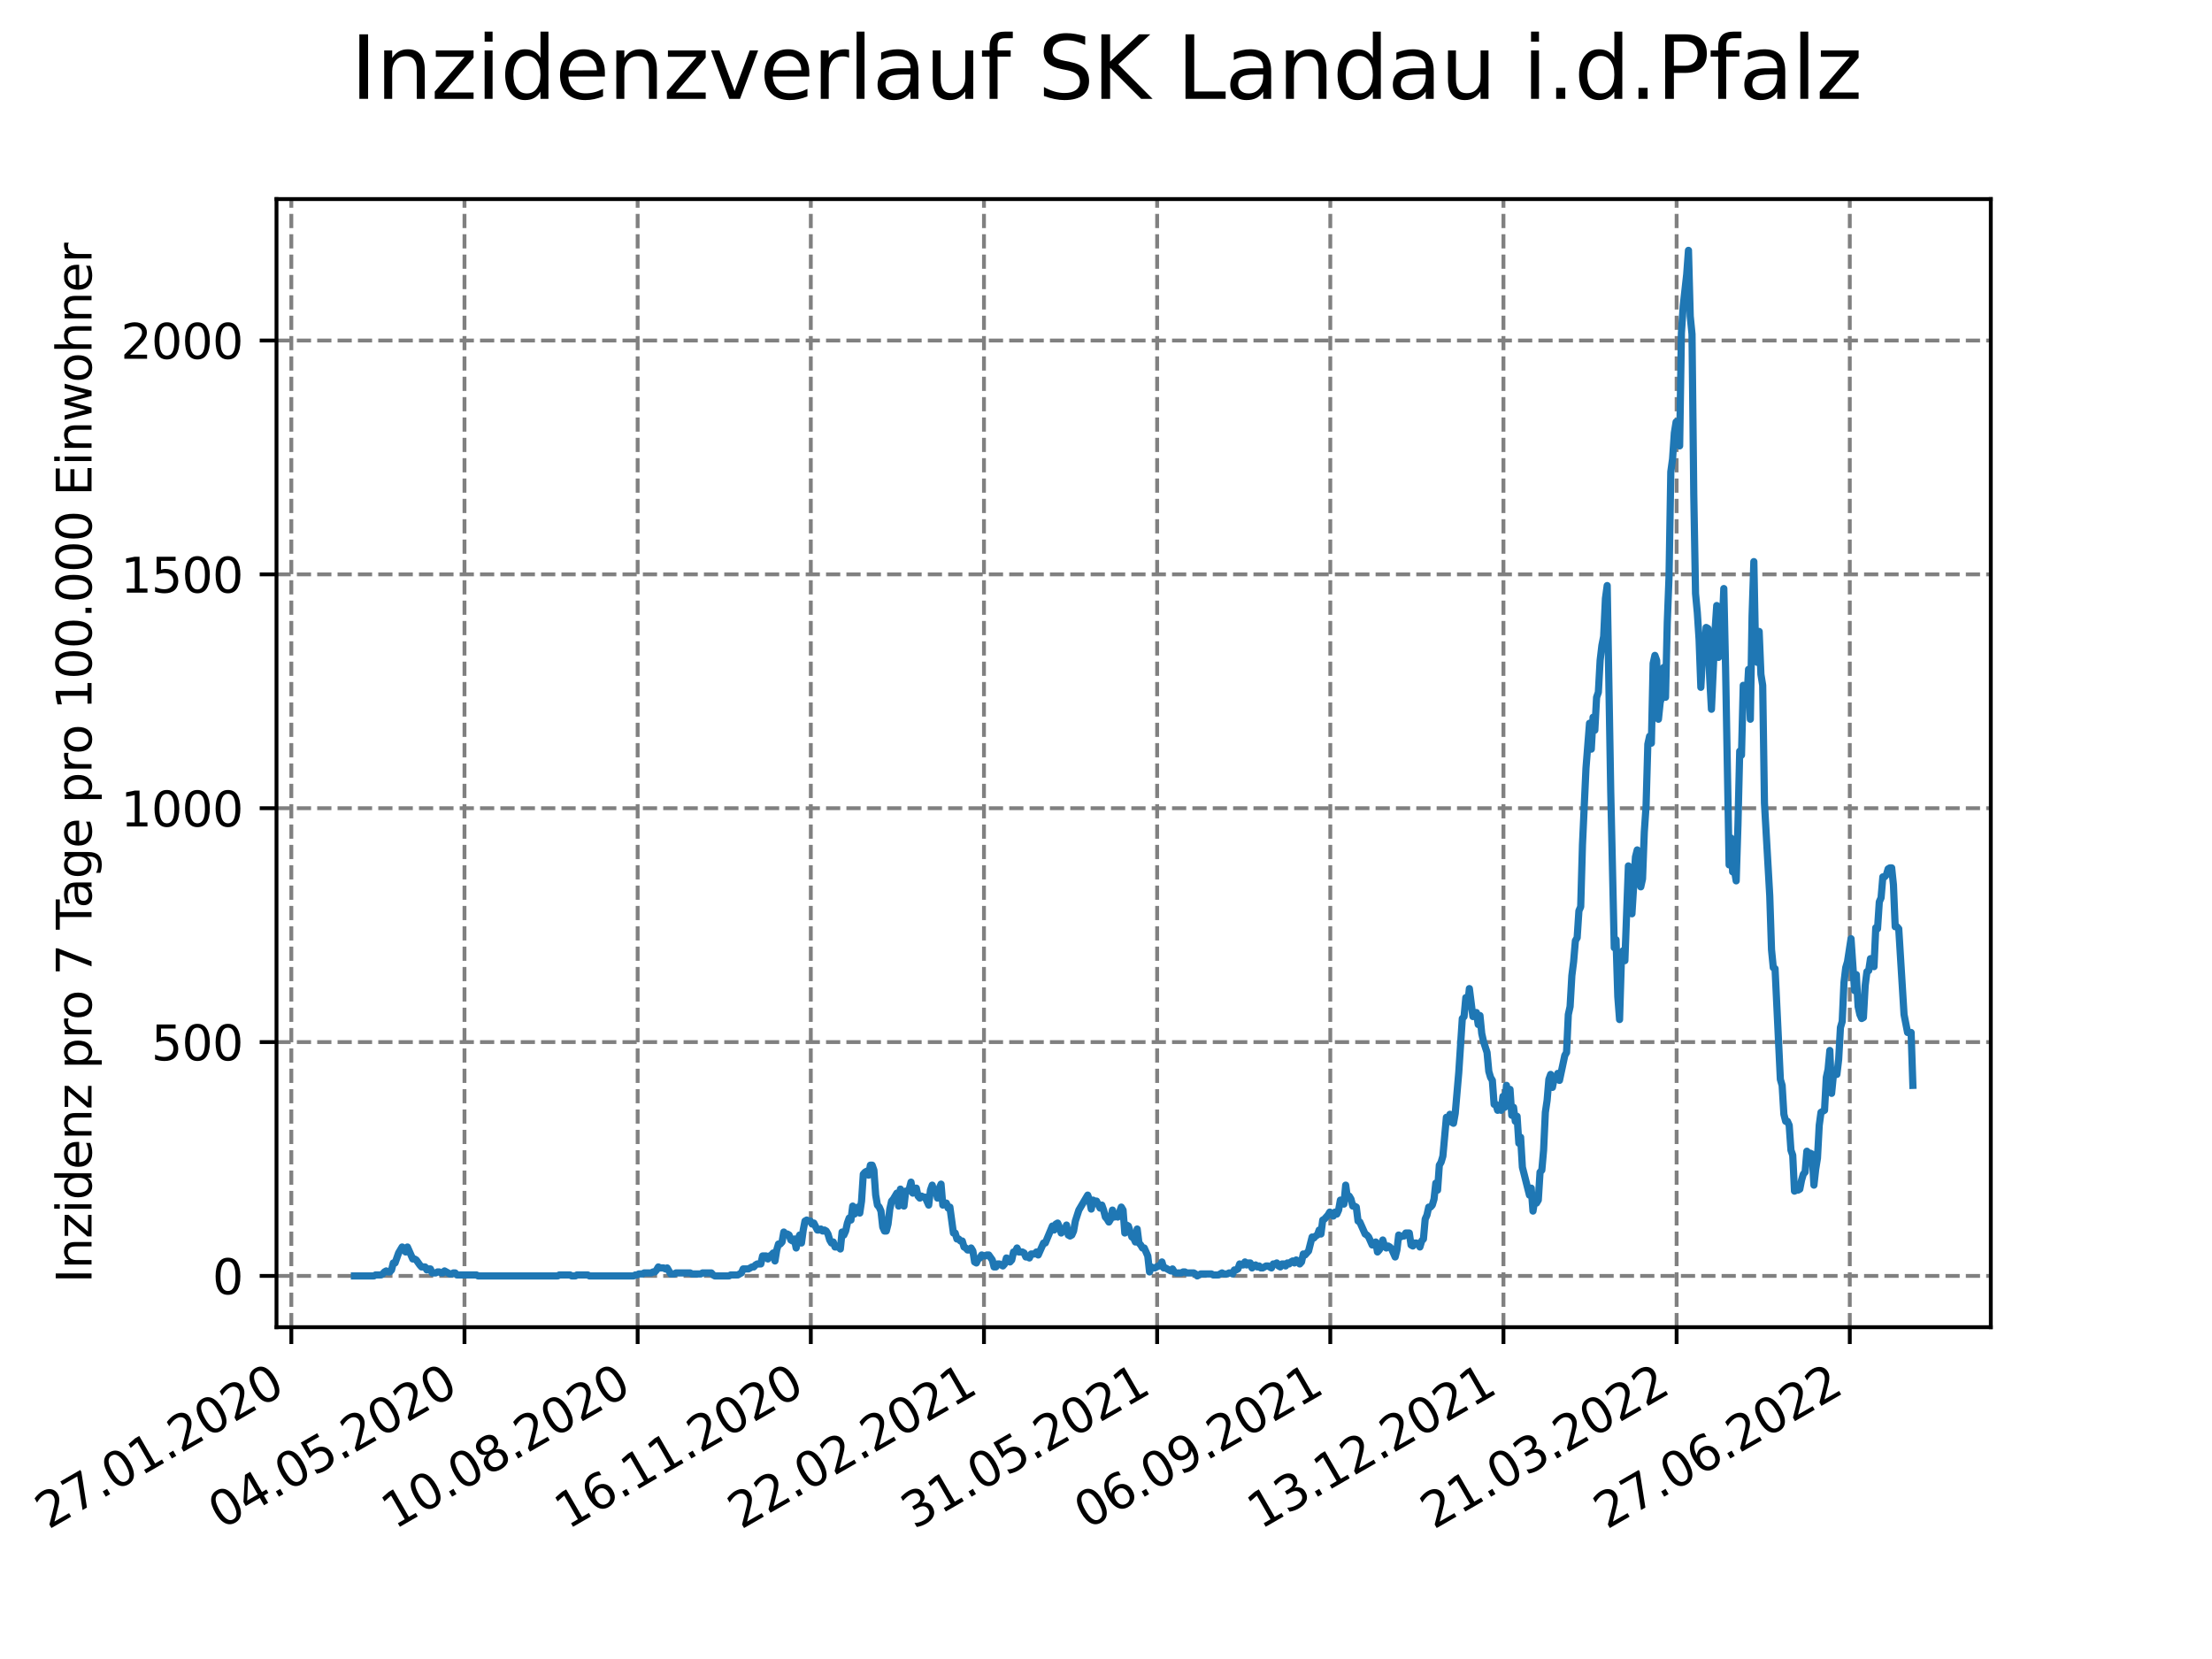 <?xml version="1.0" encoding="utf-8" standalone="no"?>
<!DOCTYPE svg PUBLIC "-//W3C//DTD SVG 1.1//EN"
  "http://www.w3.org/Graphics/SVG/1.1/DTD/svg11.dtd">
<svg xmlns:xlink="http://www.w3.org/1999/xlink" width="460.8pt" height="345.6pt" viewBox="0 0 460.8 345.6" xmlns="http://www.w3.org/2000/svg" version="1.1">
 <defs>
  <style type="text/css">*{stroke-linejoin: round; stroke-linecap: butt}</style>
 </defs>
 <g id="figure_1">
  <g id="patch_1">
   <path d="M 0 345.6 
L 460.8 345.6 
L 460.8 0 
L 0 0 
z
" style="fill: #ffffff"/>
  </g>
  <g id="axes_1">
   <g id="patch_2">
    <path d="M 57.6 276.48 
L 414.72 276.48 
L 414.72 41.472 
L 57.6 41.472 
z
" style="fill: #ffffff"/>
   </g>
   <g id="matplotlib.axis_1">
    <g id="xtick_1">
     <g id="line2d_1">
      <path d="M 60.689 276.48 
L 60.689 41.472 
" clip-path="url(#pa172bd71d9)" style="fill: none; stroke-dasharray: 2.96,1.28; stroke-dashoffset: 0; stroke: #808080; stroke-width: 0.8"/>
     </g>
     <g id="line2d_2">
      <defs>
       <path id="ma0b3b5ed8c" d="M 0 0 
L 0 3.5 
" style="stroke: #000000; stroke-width: 0.8"/>
      </defs>
      <g>
       <use xlink:href="#ma0b3b5ed8c" x="60.689" y="276.48" style="stroke: #000000; stroke-width: 0.8"/>
      </g>
     </g>
     <g id="text_1">
      <!-- 27.01.2020 -->
      <g transform="translate(10.064 318.689)rotate(-30)scale(0.1 -0.1)">
       <defs>
        <path id="DejaVuSans-32" d="M 1228 531 
L 3431 531 
L 3431 0 
L 469 0 
L 469 531 
Q 828 903 1448 1529 
Q 2069 2156 2228 2338 
Q 2531 2678 2651 2914 
Q 2772 3150 2772 3378 
Q 2772 3750 2511 3984 
Q 2250 4219 1831 4219 
Q 1534 4219 1204 4116 
Q 875 4013 500 3803 
L 500 4441 
Q 881 4594 1212 4672 
Q 1544 4750 1819 4750 
Q 2544 4750 2975 4387 
Q 3406 4025 3406 3419 
Q 3406 3131 3298 2873 
Q 3191 2616 2906 2266 
Q 2828 2175 2409 1742 
Q 1991 1309 1228 531 
z
" transform="scale(0.016)"/>
        <path id="DejaVuSans-37" d="M 525 4666 
L 3525 4666 
L 3525 4397 
L 1831 0 
L 1172 0 
L 2766 4134 
L 525 4134 
L 525 4666 
z
" transform="scale(0.016)"/>
        <path id="DejaVuSans-2e" d="M 684 794 
L 1344 794 
L 1344 0 
L 684 0 
L 684 794 
z
" transform="scale(0.016)"/>
        <path id="DejaVuSans-30" d="M 2034 4250 
Q 1547 4250 1301 3770 
Q 1056 3291 1056 2328 
Q 1056 1369 1301 889 
Q 1547 409 2034 409 
Q 2525 409 2770 889 
Q 3016 1369 3016 2328 
Q 3016 3291 2770 3770 
Q 2525 4250 2034 4250 
z
M 2034 4750 
Q 2819 4750 3233 4129 
Q 3647 3509 3647 2328 
Q 3647 1150 3233 529 
Q 2819 -91 2034 -91 
Q 1250 -91 836 529 
Q 422 1150 422 2328 
Q 422 3509 836 4129 
Q 1250 4750 2034 4750 
z
" transform="scale(0.016)"/>
        <path id="DejaVuSans-31" d="M 794 531 
L 1825 531 
L 1825 4091 
L 703 3866 
L 703 4441 
L 1819 4666 
L 2450 4666 
L 2450 531 
L 3481 531 
L 3481 0 
L 794 0 
L 794 531 
z
" transform="scale(0.016)"/>
       </defs>
       <use xlink:href="#DejaVuSans-32"/>
       <use xlink:href="#DejaVuSans-37" x="63.623"/>
       <use xlink:href="#DejaVuSans-2e" x="127.246"/>
       <use xlink:href="#DejaVuSans-30" x="159.033"/>
       <use xlink:href="#DejaVuSans-31" x="222.656"/>
       <use xlink:href="#DejaVuSans-2e" x="286.279"/>
       <use xlink:href="#DejaVuSans-32" x="318.066"/>
       <use xlink:href="#DejaVuSans-30" x="381.689"/>
       <use xlink:href="#DejaVuSans-32" x="445.312"/>
       <use xlink:href="#DejaVuSans-30" x="508.936"/>
      </g>
     </g>
    </g>
    <g id="xtick_2">
     <g id="line2d_3">
      <path d="M 96.762 276.48 
L 96.762 41.472 
" clip-path="url(#pa172bd71d9)" style="fill: none; stroke-dasharray: 2.96,1.28; stroke-dashoffset: 0; stroke: #808080; stroke-width: 0.8"/>
     </g>
     <g id="line2d_4">
      <g>
       <use xlink:href="#ma0b3b5ed8c" x="96.762" y="276.48" style="stroke: #000000; stroke-width: 0.8"/>
      </g>
     </g>
     <g id="text_2">
      <!-- 04.05.2020 -->
      <g transform="translate(46.136 318.689)rotate(-30)scale(0.1 -0.1)">
       <defs>
        <path id="DejaVuSans-34" d="M 2419 4116 
L 825 1625 
L 2419 1625 
L 2419 4116 
z
M 2253 4666 
L 3047 4666 
L 3047 1625 
L 3713 1625 
L 3713 1100 
L 3047 1100 
L 3047 0 
L 2419 0 
L 2419 1100 
L 313 1100 
L 313 1709 
L 2253 4666 
z
" transform="scale(0.016)"/>
        <path id="DejaVuSans-35" d="M 691 4666 
L 3169 4666 
L 3169 4134 
L 1269 4134 
L 1269 2991 
Q 1406 3038 1543 3061 
Q 1681 3084 1819 3084 
Q 2600 3084 3056 2656 
Q 3513 2228 3513 1497 
Q 3513 744 3044 326 
Q 2575 -91 1722 -91 
Q 1428 -91 1123 -41 
Q 819 9 494 109 
L 494 744 
Q 775 591 1075 516 
Q 1375 441 1709 441 
Q 2250 441 2565 725 
Q 2881 1009 2881 1497 
Q 2881 1984 2565 2268 
Q 2250 2553 1709 2553 
Q 1456 2553 1204 2497 
Q 953 2441 691 2322 
L 691 4666 
z
" transform="scale(0.016)"/>
       </defs>
       <use xlink:href="#DejaVuSans-30"/>
       <use xlink:href="#DejaVuSans-34" x="63.623"/>
       <use xlink:href="#DejaVuSans-2e" x="127.246"/>
       <use xlink:href="#DejaVuSans-30" x="159.033"/>
       <use xlink:href="#DejaVuSans-35" x="222.656"/>
       <use xlink:href="#DejaVuSans-2e" x="286.279"/>
       <use xlink:href="#DejaVuSans-32" x="318.066"/>
       <use xlink:href="#DejaVuSans-30" x="381.689"/>
       <use xlink:href="#DejaVuSans-32" x="445.312"/>
       <use xlink:href="#DejaVuSans-30" x="508.936"/>
      </g>
     </g>
    </g>
    <g id="xtick_3">
     <g id="line2d_5">
      <path d="M 132.834 276.48 
L 132.834 41.472 
" clip-path="url(#pa172bd71d9)" style="fill: none; stroke-dasharray: 2.96,1.28; stroke-dashoffset: 0; stroke: #808080; stroke-width: 0.8"/>
     </g>
     <g id="line2d_6">
      <g>
       <use xlink:href="#ma0b3b5ed8c" x="132.834" y="276.48" style="stroke: #000000; stroke-width: 0.8"/>
      </g>
     </g>
     <g id="text_3">
      <!-- 10.08.2020 -->
      <g transform="translate(82.209 318.689)rotate(-30)scale(0.1 -0.1)">
       <defs>
        <path id="DejaVuSans-38" d="M 2034 2216 
Q 1584 2216 1326 1975 
Q 1069 1734 1069 1313 
Q 1069 891 1326 650 
Q 1584 409 2034 409 
Q 2484 409 2743 651 
Q 3003 894 3003 1313 
Q 3003 1734 2745 1975 
Q 2488 2216 2034 2216 
z
M 1403 2484 
Q 997 2584 770 2862 
Q 544 3141 544 3541 
Q 544 4100 942 4425 
Q 1341 4750 2034 4750 
Q 2731 4750 3128 4425 
Q 3525 4100 3525 3541 
Q 3525 3141 3298 2862 
Q 3072 2584 2669 2484 
Q 3125 2378 3379 2068 
Q 3634 1759 3634 1313 
Q 3634 634 3220 271 
Q 2806 -91 2034 -91 
Q 1263 -91 848 271 
Q 434 634 434 1313 
Q 434 1759 690 2068 
Q 947 2378 1403 2484 
z
M 1172 3481 
Q 1172 3119 1398 2916 
Q 1625 2713 2034 2713 
Q 2441 2713 2670 2916 
Q 2900 3119 2900 3481 
Q 2900 3844 2670 4047 
Q 2441 4250 2034 4250 
Q 1625 4250 1398 4047 
Q 1172 3844 1172 3481 
z
" transform="scale(0.016)"/>
       </defs>
       <use xlink:href="#DejaVuSans-31"/>
       <use xlink:href="#DejaVuSans-30" x="63.623"/>
       <use xlink:href="#DejaVuSans-2e" x="127.246"/>
       <use xlink:href="#DejaVuSans-30" x="159.033"/>
       <use xlink:href="#DejaVuSans-38" x="222.656"/>
       <use xlink:href="#DejaVuSans-2e" x="286.279"/>
       <use xlink:href="#DejaVuSans-32" x="318.066"/>
       <use xlink:href="#DejaVuSans-30" x="381.689"/>
       <use xlink:href="#DejaVuSans-32" x="445.312"/>
       <use xlink:href="#DejaVuSans-30" x="508.936"/>
      </g>
     </g>
    </g>
    <g id="xtick_4">
     <g id="line2d_7">
      <path d="M 168.907 276.48 
L 168.907 41.472 
" clip-path="url(#pa172bd71d9)" style="fill: none; stroke-dasharray: 2.96,1.28; stroke-dashoffset: 0; stroke: #808080; stroke-width: 0.8"/>
     </g>
     <g id="line2d_8">
      <g>
       <use xlink:href="#ma0b3b5ed8c" x="168.907" y="276.48" style="stroke: #000000; stroke-width: 0.8"/>
      </g>
     </g>
     <g id="text_4">
      <!-- 16.11.2020 -->
      <g transform="translate(118.282 318.689)rotate(-30)scale(0.1 -0.1)">
       <defs>
        <path id="DejaVuSans-36" d="M 2113 2584 
Q 1688 2584 1439 2293 
Q 1191 2003 1191 1497 
Q 1191 994 1439 701 
Q 1688 409 2113 409 
Q 2538 409 2786 701 
Q 3034 994 3034 1497 
Q 3034 2003 2786 2293 
Q 2538 2584 2113 2584 
z
M 3366 4563 
L 3366 3988 
Q 3128 4100 2886 4159 
Q 2644 4219 2406 4219 
Q 1781 4219 1451 3797 
Q 1122 3375 1075 2522 
Q 1259 2794 1537 2939 
Q 1816 3084 2150 3084 
Q 2853 3084 3261 2657 
Q 3669 2231 3669 1497 
Q 3669 778 3244 343 
Q 2819 -91 2113 -91 
Q 1303 -91 875 529 
Q 447 1150 447 2328 
Q 447 3434 972 4092 
Q 1497 4750 2381 4750 
Q 2619 4750 2861 4703 
Q 3103 4656 3366 4563 
z
" transform="scale(0.016)"/>
       </defs>
       <use xlink:href="#DejaVuSans-31"/>
       <use xlink:href="#DejaVuSans-36" x="63.623"/>
       <use xlink:href="#DejaVuSans-2e" x="127.246"/>
       <use xlink:href="#DejaVuSans-31" x="159.033"/>
       <use xlink:href="#DejaVuSans-31" x="222.656"/>
       <use xlink:href="#DejaVuSans-2e" x="286.279"/>
       <use xlink:href="#DejaVuSans-32" x="318.066"/>
       <use xlink:href="#DejaVuSans-30" x="381.689"/>
       <use xlink:href="#DejaVuSans-32" x="445.312"/>
       <use xlink:href="#DejaVuSans-30" x="508.936"/>
      </g>
     </g>
    </g>
    <g id="xtick_5">
     <g id="line2d_9">
      <path d="M 204.98 276.48 
L 204.98 41.472 
" clip-path="url(#pa172bd71d9)" style="fill: none; stroke-dasharray: 2.96,1.28; stroke-dashoffset: 0; stroke: #808080; stroke-width: 0.8"/>
     </g>
     <g id="line2d_10">
      <g>
       <use xlink:href="#ma0b3b5ed8c" x="204.98" y="276.48" style="stroke: #000000; stroke-width: 0.8"/>
      </g>
     </g>
     <g id="text_5">
      <!-- 22.02.2021 -->
      <g transform="translate(154.355 318.689)rotate(-30)scale(0.1 -0.1)">
       <use xlink:href="#DejaVuSans-32"/>
       <use xlink:href="#DejaVuSans-32" x="63.623"/>
       <use xlink:href="#DejaVuSans-2e" x="127.246"/>
       <use xlink:href="#DejaVuSans-30" x="159.033"/>
       <use xlink:href="#DejaVuSans-32" x="222.656"/>
       <use xlink:href="#DejaVuSans-2e" x="286.279"/>
       <use xlink:href="#DejaVuSans-32" x="318.066"/>
       <use xlink:href="#DejaVuSans-30" x="381.689"/>
       <use xlink:href="#DejaVuSans-32" x="445.312"/>
       <use xlink:href="#DejaVuSans-31" x="508.936"/>
      </g>
     </g>
    </g>
    <g id="xtick_6">
     <g id="line2d_11">
      <path d="M 241.053 276.48 
L 241.053 41.472 
" clip-path="url(#pa172bd71d9)" style="fill: none; stroke-dasharray: 2.96,1.28; stroke-dashoffset: 0; stroke: #808080; stroke-width: 0.8"/>
     </g>
     <g id="line2d_12">
      <g>
       <use xlink:href="#ma0b3b5ed8c" x="241.053" y="276.48" style="stroke: #000000; stroke-width: 0.8"/>
      </g>
     </g>
     <g id="text_6">
      <!-- 31.05.2021 -->
      <g transform="translate(190.427 318.689)rotate(-30)scale(0.1 -0.1)">
       <defs>
        <path id="DejaVuSans-33" d="M 2597 2516 
Q 3050 2419 3304 2112 
Q 3559 1806 3559 1356 
Q 3559 666 3084 287 
Q 2609 -91 1734 -91 
Q 1441 -91 1130 -33 
Q 819 25 488 141 
L 488 750 
Q 750 597 1062 519 
Q 1375 441 1716 441 
Q 2309 441 2620 675 
Q 2931 909 2931 1356 
Q 2931 1769 2642 2001 
Q 2353 2234 1838 2234 
L 1294 2234 
L 1294 2753 
L 1863 2753 
Q 2328 2753 2575 2939 
Q 2822 3125 2822 3475 
Q 2822 3834 2567 4026 
Q 2313 4219 1838 4219 
Q 1578 4219 1281 4162 
Q 984 4106 628 3988 
L 628 4550 
Q 988 4650 1302 4700 
Q 1616 4750 1894 4750 
Q 2613 4750 3031 4423 
Q 3450 4097 3450 3541 
Q 3450 3153 3228 2886 
Q 3006 2619 2597 2516 
z
" transform="scale(0.016)"/>
       </defs>
       <use xlink:href="#DejaVuSans-33"/>
       <use xlink:href="#DejaVuSans-31" x="63.623"/>
       <use xlink:href="#DejaVuSans-2e" x="127.246"/>
       <use xlink:href="#DejaVuSans-30" x="159.033"/>
       <use xlink:href="#DejaVuSans-35" x="222.656"/>
       <use xlink:href="#DejaVuSans-2e" x="286.279"/>
       <use xlink:href="#DejaVuSans-32" x="318.066"/>
       <use xlink:href="#DejaVuSans-30" x="381.689"/>
       <use xlink:href="#DejaVuSans-32" x="445.312"/>
       <use xlink:href="#DejaVuSans-31" x="508.936"/>
      </g>
     </g>
    </g>
    <g id="xtick_7">
     <g id="line2d_13">
      <path d="M 277.125 276.48 
L 277.125 41.472 
" clip-path="url(#pa172bd71d9)" style="fill: none; stroke-dasharray: 2.96,1.28; stroke-dashoffset: 0; stroke: #808080; stroke-width: 0.8"/>
     </g>
     <g id="line2d_14">
      <g>
       <use xlink:href="#ma0b3b5ed8c" x="277.125" y="276.48" style="stroke: #000000; stroke-width: 0.8"/>
      </g>
     </g>
     <g id="text_7">
      <!-- 06.09.2021 -->
      <g transform="translate(226.5 318.689)rotate(-30)scale(0.1 -0.1)">
       <defs>
        <path id="DejaVuSans-39" d="M 703 97 
L 703 672 
Q 941 559 1184 500 
Q 1428 441 1663 441 
Q 2288 441 2617 861 
Q 2947 1281 2994 2138 
Q 2813 1869 2534 1725 
Q 2256 1581 1919 1581 
Q 1219 1581 811 2004 
Q 403 2428 403 3163 
Q 403 3881 828 4315 
Q 1253 4750 1959 4750 
Q 2769 4750 3195 4129 
Q 3622 3509 3622 2328 
Q 3622 1225 3098 567 
Q 2575 -91 1691 -91 
Q 1453 -91 1209 -44 
Q 966 3 703 97 
z
M 1959 2075 
Q 2384 2075 2632 2365 
Q 2881 2656 2881 3163 
Q 2881 3666 2632 3958 
Q 2384 4250 1959 4250 
Q 1534 4250 1286 3958 
Q 1038 3666 1038 3163 
Q 1038 2656 1286 2365 
Q 1534 2075 1959 2075 
z
" transform="scale(0.016)"/>
       </defs>
       <use xlink:href="#DejaVuSans-30"/>
       <use xlink:href="#DejaVuSans-36" x="63.623"/>
       <use xlink:href="#DejaVuSans-2e" x="127.246"/>
       <use xlink:href="#DejaVuSans-30" x="159.033"/>
       <use xlink:href="#DejaVuSans-39" x="222.656"/>
       <use xlink:href="#DejaVuSans-2e" x="286.279"/>
       <use xlink:href="#DejaVuSans-32" x="318.066"/>
       <use xlink:href="#DejaVuSans-30" x="381.689"/>
       <use xlink:href="#DejaVuSans-32" x="445.312"/>
       <use xlink:href="#DejaVuSans-31" x="508.936"/>
      </g>
     </g>
    </g>
    <g id="xtick_8">
     <g id="line2d_15">
      <path d="M 313.198 276.48 
L 313.198 41.472 
" clip-path="url(#pa172bd71d9)" style="fill: none; stroke-dasharray: 2.96,1.28; stroke-dashoffset: 0; stroke: #808080; stroke-width: 0.8"/>
     </g>
     <g id="line2d_16">
      <g>
       <use xlink:href="#ma0b3b5ed8c" x="313.198" y="276.48" style="stroke: #000000; stroke-width: 0.8"/>
      </g>
     </g>
     <g id="text_8">
      <!-- 13.12.2021 -->
      <g transform="translate(262.573 318.689)rotate(-30)scale(0.1 -0.1)">
       <use xlink:href="#DejaVuSans-31"/>
       <use xlink:href="#DejaVuSans-33" x="63.623"/>
       <use xlink:href="#DejaVuSans-2e" x="127.246"/>
       <use xlink:href="#DejaVuSans-31" x="159.033"/>
       <use xlink:href="#DejaVuSans-32" x="222.656"/>
       <use xlink:href="#DejaVuSans-2e" x="286.279"/>
       <use xlink:href="#DejaVuSans-32" x="318.066"/>
       <use xlink:href="#DejaVuSans-30" x="381.689"/>
       <use xlink:href="#DejaVuSans-32" x="445.312"/>
       <use xlink:href="#DejaVuSans-31" x="508.936"/>
      </g>
     </g>
    </g>
    <g id="xtick_9">
     <g id="line2d_17">
      <path d="M 349.271 276.48 
L 349.271 41.472 
" clip-path="url(#pa172bd71d9)" style="fill: none; stroke-dasharray: 2.96,1.28; stroke-dashoffset: 0; stroke: #808080; stroke-width: 0.8"/>
     </g>
     <g id="line2d_18">
      <g>
       <use xlink:href="#ma0b3b5ed8c" x="349.271" y="276.48" style="stroke: #000000; stroke-width: 0.8"/>
      </g>
     </g>
     <g id="text_9">
      <!-- 21.03.2022 -->
      <g transform="translate(298.645 318.689)rotate(-30)scale(0.1 -0.1)">
       <use xlink:href="#DejaVuSans-32"/>
       <use xlink:href="#DejaVuSans-31" x="63.623"/>
       <use xlink:href="#DejaVuSans-2e" x="127.246"/>
       <use xlink:href="#DejaVuSans-30" x="159.033"/>
       <use xlink:href="#DejaVuSans-33" x="222.656"/>
       <use xlink:href="#DejaVuSans-2e" x="286.279"/>
       <use xlink:href="#DejaVuSans-32" x="318.066"/>
       <use xlink:href="#DejaVuSans-30" x="381.689"/>
       <use xlink:href="#DejaVuSans-32" x="445.312"/>
       <use xlink:href="#DejaVuSans-32" x="508.936"/>
      </g>
     </g>
    </g>
    <g id="xtick_10">
     <g id="line2d_19">
      <path d="M 385.343 276.48 
L 385.343 41.472 
" clip-path="url(#pa172bd71d9)" style="fill: none; stroke-dasharray: 2.96,1.28; stroke-dashoffset: 0; stroke: #808080; stroke-width: 0.8"/>
     </g>
     <g id="line2d_20">
      <g>
       <use xlink:href="#ma0b3b5ed8c" x="385.343" y="276.48" style="stroke: #000000; stroke-width: 0.8"/>
      </g>
     </g>
     <g id="text_10">
      <!-- 27.06.2022 -->
      <g transform="translate(334.718 318.689)rotate(-30)scale(0.1 -0.1)">
       <use xlink:href="#DejaVuSans-32"/>
       <use xlink:href="#DejaVuSans-37" x="63.623"/>
       <use xlink:href="#DejaVuSans-2e" x="127.246"/>
       <use xlink:href="#DejaVuSans-30" x="159.033"/>
       <use xlink:href="#DejaVuSans-36" x="222.656"/>
       <use xlink:href="#DejaVuSans-2e" x="286.279"/>
       <use xlink:href="#DejaVuSans-32" x="318.066"/>
       <use xlink:href="#DejaVuSans-30" x="381.689"/>
       <use xlink:href="#DejaVuSans-32" x="445.312"/>
       <use xlink:href="#DejaVuSans-32" x="508.936"/>
      </g>
     </g>
    </g>
   </g>
   <g id="matplotlib.axis_2">
    <g id="ytick_1">
     <g id="line2d_21">
      <path d="M 57.6 265.798 
L 414.72 265.798 
" clip-path="url(#pa172bd71d9)" style="fill: none; stroke-dasharray: 2.96,1.28; stroke-dashoffset: 0; stroke: #808080; stroke-width: 0.8"/>
     </g>
     <g id="line2d_22">
      <defs>
       <path id="m8c7fa873fc" d="M 0 0 
L -3.5 0 
" style="stroke: #000000; stroke-width: 0.8"/>
      </defs>
      <g>
       <use xlink:href="#m8c7fa873fc" x="57.6" y="265.798" style="stroke: #000000; stroke-width: 0.8"/>
      </g>
     </g>
     <g id="text_11">
      <!-- 0 -->
      <g transform="translate(44.237 269.597)scale(0.1 -0.1)">
       <use xlink:href="#DejaVuSans-30"/>
      </g>
     </g>
    </g>
    <g id="ytick_2">
     <g id="line2d_23">
      <path d="M 57.6 217.083 
L 414.72 217.083 
" clip-path="url(#pa172bd71d9)" style="fill: none; stroke-dasharray: 2.96,1.28; stroke-dashoffset: 0; stroke: #808080; stroke-width: 0.8"/>
     </g>
     <g id="line2d_24">
      <g>
       <use xlink:href="#m8c7fa873fc" x="57.6" y="217.083" style="stroke: #000000; stroke-width: 0.8"/>
      </g>
     </g>
     <g id="text_12">
      <!-- 500 -->
      <g transform="translate(31.512 220.882)scale(0.1 -0.1)">
       <use xlink:href="#DejaVuSans-35"/>
       <use xlink:href="#DejaVuSans-30" x="63.623"/>
       <use xlink:href="#DejaVuSans-30" x="127.246"/>
      </g>
     </g>
    </g>
    <g id="ytick_3">
     <g id="line2d_25">
      <path d="M 57.6 168.368 
L 414.72 168.368 
" clip-path="url(#pa172bd71d9)" style="fill: none; stroke-dasharray: 2.96,1.28; stroke-dashoffset: 0; stroke: #808080; stroke-width: 0.8"/>
     </g>
     <g id="line2d_26">
      <g>
       <use xlink:href="#m8c7fa873fc" x="57.6" y="168.368" style="stroke: #000000; stroke-width: 0.8"/>
      </g>
     </g>
     <g id="text_13">
      <!-- 1000 -->
      <g transform="translate(25.15 172.167)scale(0.1 -0.1)">
       <use xlink:href="#DejaVuSans-31"/>
       <use xlink:href="#DejaVuSans-30" x="63.623"/>
       <use xlink:href="#DejaVuSans-30" x="127.246"/>
       <use xlink:href="#DejaVuSans-30" x="190.869"/>
      </g>
     </g>
    </g>
    <g id="ytick_4">
     <g id="line2d_27">
      <path d="M 57.6 119.652 
L 414.72 119.652 
" clip-path="url(#pa172bd71d9)" style="fill: none; stroke-dasharray: 2.96,1.28; stroke-dashoffset: 0; stroke: #808080; stroke-width: 0.8"/>
     </g>
     <g id="line2d_28">
      <g>
       <use xlink:href="#m8c7fa873fc" x="57.6" y="119.652" style="stroke: #000000; stroke-width: 0.8"/>
      </g>
     </g>
     <g id="text_14">
      <!-- 1500 -->
      <g transform="translate(25.15 123.452)scale(0.1 -0.1)">
       <use xlink:href="#DejaVuSans-31"/>
       <use xlink:href="#DejaVuSans-35" x="63.623"/>
       <use xlink:href="#DejaVuSans-30" x="127.246"/>
       <use xlink:href="#DejaVuSans-30" x="190.869"/>
      </g>
     </g>
    </g>
    <g id="ytick_5">
     <g id="line2d_29">
      <path d="M 57.6 70.937 
L 414.72 70.937 
" clip-path="url(#pa172bd71d9)" style="fill: none; stroke-dasharray: 2.96,1.28; stroke-dashoffset: 0; stroke: #808080; stroke-width: 0.8"/>
     </g>
     <g id="line2d_30">
      <g>
       <use xlink:href="#m8c7fa873fc" x="57.6" y="70.937" style="stroke: #000000; stroke-width: 0.8"/>
      </g>
     </g>
     <g id="text_15">
      <!-- 2000 -->
      <g transform="translate(25.15 74.737)scale(0.1 -0.1)">
       <use xlink:href="#DejaVuSans-32"/>
       <use xlink:href="#DejaVuSans-30" x="63.623"/>
       <use xlink:href="#DejaVuSans-30" x="127.246"/>
       <use xlink:href="#DejaVuSans-30" x="190.869"/>
      </g>
     </g>
    </g>
    <g id="text_16">
     <!-- Inzidenz pro 7 Tage pro 100.000 Einwohner -->
     <g transform="translate(19.07 267.301)rotate(-90)scale(0.1 -0.1)">
      <defs>
       <path id="DejaVuSans-49" d="M 628 4666 
L 1259 4666 
L 1259 0 
L 628 0 
L 628 4666 
z
" transform="scale(0.016)"/>
       <path id="DejaVuSans-6e" d="M 3513 2113 
L 3513 0 
L 2938 0 
L 2938 2094 
Q 2938 2591 2744 2837 
Q 2550 3084 2163 3084 
Q 1697 3084 1428 2787 
Q 1159 2491 1159 1978 
L 1159 0 
L 581 0 
L 581 3500 
L 1159 3500 
L 1159 2956 
Q 1366 3272 1645 3428 
Q 1925 3584 2291 3584 
Q 2894 3584 3203 3211 
Q 3513 2838 3513 2113 
z
" transform="scale(0.016)"/>
       <path id="DejaVuSans-7a" d="M 353 3500 
L 3084 3500 
L 3084 2975 
L 922 459 
L 3084 459 
L 3084 0 
L 275 0 
L 275 525 
L 2438 3041 
L 353 3041 
L 353 3500 
z
" transform="scale(0.016)"/>
       <path id="DejaVuSans-69" d="M 603 3500 
L 1178 3500 
L 1178 0 
L 603 0 
L 603 3500 
z
M 603 4863 
L 1178 4863 
L 1178 4134 
L 603 4134 
L 603 4863 
z
" transform="scale(0.016)"/>
       <path id="DejaVuSans-64" d="M 2906 2969 
L 2906 4863 
L 3481 4863 
L 3481 0 
L 2906 0 
L 2906 525 
Q 2725 213 2448 61 
Q 2172 -91 1784 -91 
Q 1150 -91 751 415 
Q 353 922 353 1747 
Q 353 2572 751 3078 
Q 1150 3584 1784 3584 
Q 2172 3584 2448 3432 
Q 2725 3281 2906 2969 
z
M 947 1747 
Q 947 1113 1208 752 
Q 1469 391 1925 391 
Q 2381 391 2643 752 
Q 2906 1113 2906 1747 
Q 2906 2381 2643 2742 
Q 2381 3103 1925 3103 
Q 1469 3103 1208 2742 
Q 947 2381 947 1747 
z
" transform="scale(0.016)"/>
       <path id="DejaVuSans-65" d="M 3597 1894 
L 3597 1613 
L 953 1613 
Q 991 1019 1311 708 
Q 1631 397 2203 397 
Q 2534 397 2845 478 
Q 3156 559 3463 722 
L 3463 178 
Q 3153 47 2828 -22 
Q 2503 -91 2169 -91 
Q 1331 -91 842 396 
Q 353 884 353 1716 
Q 353 2575 817 3079 
Q 1281 3584 2069 3584 
Q 2775 3584 3186 3129 
Q 3597 2675 3597 1894 
z
M 3022 2063 
Q 3016 2534 2758 2815 
Q 2500 3097 2075 3097 
Q 1594 3097 1305 2825 
Q 1016 2553 972 2059 
L 3022 2063 
z
" transform="scale(0.016)"/>
       <path id="DejaVuSans-20" transform="scale(0.016)"/>
       <path id="DejaVuSans-70" d="M 1159 525 
L 1159 -1331 
L 581 -1331 
L 581 3500 
L 1159 3500 
L 1159 2969 
Q 1341 3281 1617 3432 
Q 1894 3584 2278 3584 
Q 2916 3584 3314 3078 
Q 3713 2572 3713 1747 
Q 3713 922 3314 415 
Q 2916 -91 2278 -91 
Q 1894 -91 1617 61 
Q 1341 213 1159 525 
z
M 3116 1747 
Q 3116 2381 2855 2742 
Q 2594 3103 2138 3103 
Q 1681 3103 1420 2742 
Q 1159 2381 1159 1747 
Q 1159 1113 1420 752 
Q 1681 391 2138 391 
Q 2594 391 2855 752 
Q 3116 1113 3116 1747 
z
" transform="scale(0.016)"/>
       <path id="DejaVuSans-72" d="M 2631 2963 
Q 2534 3019 2420 3045 
Q 2306 3072 2169 3072 
Q 1681 3072 1420 2755 
Q 1159 2438 1159 1844 
L 1159 0 
L 581 0 
L 581 3500 
L 1159 3500 
L 1159 2956 
Q 1341 3275 1631 3429 
Q 1922 3584 2338 3584 
Q 2397 3584 2469 3576 
Q 2541 3569 2628 3553 
L 2631 2963 
z
" transform="scale(0.016)"/>
       <path id="DejaVuSans-6f" d="M 1959 3097 
Q 1497 3097 1228 2736 
Q 959 2375 959 1747 
Q 959 1119 1226 758 
Q 1494 397 1959 397 
Q 2419 397 2687 759 
Q 2956 1122 2956 1747 
Q 2956 2369 2687 2733 
Q 2419 3097 1959 3097 
z
M 1959 3584 
Q 2709 3584 3137 3096 
Q 3566 2609 3566 1747 
Q 3566 888 3137 398 
Q 2709 -91 1959 -91 
Q 1206 -91 779 398 
Q 353 888 353 1747 
Q 353 2609 779 3096 
Q 1206 3584 1959 3584 
z
" transform="scale(0.016)"/>
       <path id="DejaVuSans-54" d="M -19 4666 
L 3928 4666 
L 3928 4134 
L 2272 4134 
L 2272 0 
L 1638 0 
L 1638 4134 
L -19 4134 
L -19 4666 
z
" transform="scale(0.016)"/>
       <path id="DejaVuSans-61" d="M 2194 1759 
Q 1497 1759 1228 1600 
Q 959 1441 959 1056 
Q 959 750 1161 570 
Q 1363 391 1709 391 
Q 2188 391 2477 730 
Q 2766 1069 2766 1631 
L 2766 1759 
L 2194 1759 
z
M 3341 1997 
L 3341 0 
L 2766 0 
L 2766 531 
Q 2569 213 2275 61 
Q 1981 -91 1556 -91 
Q 1019 -91 701 211 
Q 384 513 384 1019 
Q 384 1609 779 1909 
Q 1175 2209 1959 2209 
L 2766 2209 
L 2766 2266 
Q 2766 2663 2505 2880 
Q 2244 3097 1772 3097 
Q 1472 3097 1187 3025 
Q 903 2953 641 2809 
L 641 3341 
Q 956 3463 1253 3523 
Q 1550 3584 1831 3584 
Q 2591 3584 2966 3190 
Q 3341 2797 3341 1997 
z
" transform="scale(0.016)"/>
       <path id="DejaVuSans-67" d="M 2906 1791 
Q 2906 2416 2648 2759 
Q 2391 3103 1925 3103 
Q 1463 3103 1205 2759 
Q 947 2416 947 1791 
Q 947 1169 1205 825 
Q 1463 481 1925 481 
Q 2391 481 2648 825 
Q 2906 1169 2906 1791 
z
M 3481 434 
Q 3481 -459 3084 -895 
Q 2688 -1331 1869 -1331 
Q 1566 -1331 1297 -1286 
Q 1028 -1241 775 -1147 
L 775 -588 
Q 1028 -725 1275 -790 
Q 1522 -856 1778 -856 
Q 2344 -856 2625 -561 
Q 2906 -266 2906 331 
L 2906 616 
Q 2728 306 2450 153 
Q 2172 0 1784 0 
Q 1141 0 747 490 
Q 353 981 353 1791 
Q 353 2603 747 3093 
Q 1141 3584 1784 3584 
Q 2172 3584 2450 3431 
Q 2728 3278 2906 2969 
L 2906 3500 
L 3481 3500 
L 3481 434 
z
" transform="scale(0.016)"/>
       <path id="DejaVuSans-45" d="M 628 4666 
L 3578 4666 
L 3578 4134 
L 1259 4134 
L 1259 2753 
L 3481 2753 
L 3481 2222 
L 1259 2222 
L 1259 531 
L 3634 531 
L 3634 0 
L 628 0 
L 628 4666 
z
" transform="scale(0.016)"/>
       <path id="DejaVuSans-77" d="M 269 3500 
L 844 3500 
L 1563 769 
L 2278 3500 
L 2956 3500 
L 3675 769 
L 4391 3500 
L 4966 3500 
L 4050 0 
L 3372 0 
L 2619 2869 
L 1863 0 
L 1184 0 
L 269 3500 
z
" transform="scale(0.016)"/>
       <path id="DejaVuSans-68" d="M 3513 2113 
L 3513 0 
L 2938 0 
L 2938 2094 
Q 2938 2591 2744 2837 
Q 2550 3084 2163 3084 
Q 1697 3084 1428 2787 
Q 1159 2491 1159 1978 
L 1159 0 
L 581 0 
L 581 4863 
L 1159 4863 
L 1159 2956 
Q 1366 3272 1645 3428 
Q 1925 3584 2291 3584 
Q 2894 3584 3203 3211 
Q 3513 2838 3513 2113 
z
" transform="scale(0.016)"/>
      </defs>
      <use xlink:href="#DejaVuSans-49"/>
      <use xlink:href="#DejaVuSans-6e" x="29.492"/>
      <use xlink:href="#DejaVuSans-7a" x="92.871"/>
      <use xlink:href="#DejaVuSans-69" x="145.361"/>
      <use xlink:href="#DejaVuSans-64" x="173.145"/>
      <use xlink:href="#DejaVuSans-65" x="236.621"/>
      <use xlink:href="#DejaVuSans-6e" x="298.145"/>
      <use xlink:href="#DejaVuSans-7a" x="361.523"/>
      <use xlink:href="#DejaVuSans-20" x="414.014"/>
      <use xlink:href="#DejaVuSans-70" x="445.801"/>
      <use xlink:href="#DejaVuSans-72" x="509.277"/>
      <use xlink:href="#DejaVuSans-6f" x="548.141"/>
      <use xlink:href="#DejaVuSans-20" x="609.322"/>
      <use xlink:href="#DejaVuSans-37" x="641.109"/>
      <use xlink:href="#DejaVuSans-20" x="704.732"/>
      <use xlink:href="#DejaVuSans-54" x="736.52"/>
      <use xlink:href="#DejaVuSans-61" x="781.104"/>
      <use xlink:href="#DejaVuSans-67" x="842.383"/>
      <use xlink:href="#DejaVuSans-65" x="905.859"/>
      <use xlink:href="#DejaVuSans-20" x="967.383"/>
      <use xlink:href="#DejaVuSans-70" x="999.17"/>
      <use xlink:href="#DejaVuSans-72" x="1062.646"/>
      <use xlink:href="#DejaVuSans-6f" x="1101.51"/>
      <use xlink:href="#DejaVuSans-20" x="1162.691"/>
      <use xlink:href="#DejaVuSans-31" x="1194.479"/>
      <use xlink:href="#DejaVuSans-30" x="1258.102"/>
      <use xlink:href="#DejaVuSans-30" x="1321.725"/>
      <use xlink:href="#DejaVuSans-2e" x="1385.348"/>
      <use xlink:href="#DejaVuSans-30" x="1417.135"/>
      <use xlink:href="#DejaVuSans-30" x="1480.758"/>
      <use xlink:href="#DejaVuSans-30" x="1544.381"/>
      <use xlink:href="#DejaVuSans-20" x="1608.004"/>
      <use xlink:href="#DejaVuSans-45" x="1639.791"/>
      <use xlink:href="#DejaVuSans-69" x="1702.975"/>
      <use xlink:href="#DejaVuSans-6e" x="1730.758"/>
      <use xlink:href="#DejaVuSans-77" x="1794.137"/>
      <use xlink:href="#DejaVuSans-6f" x="1875.924"/>
      <use xlink:href="#DejaVuSans-68" x="1937.105"/>
      <use xlink:href="#DejaVuSans-6e" x="2000.484"/>
      <use xlink:href="#DejaVuSans-65" x="2063.863"/>
      <use xlink:href="#DejaVuSans-72" x="2125.387"/>
     </g>
    </g>
   </g>
   <g id="line2d_31">
    <path d="M 73.833 265.798 
L 77.882 265.798 
L 78.25 265.59 
L 79.354 265.59 
L 79.722 265.382 
L 80.09 264.967 
L 80.458 264.759 
L 80.826 264.967 
L 81.195 264.967 
L 81.563 264.551 
L 81.931 263.096 
L 82.299 263.096 
L 83.035 261.018 
L 83.771 259.771 
L 84.139 259.979 
L 84.507 260.81 
L 84.875 259.771 
L 85.98 262.265 
L 86.348 262.265 
L 86.716 262.473 
L 87.452 263.512 
L 87.82 263.927 
L 88.556 263.927 
L 88.924 264.551 
L 89.292 264.343 
L 89.661 264.343 
L 90.029 265.174 
L 90.765 265.174 
L 91.133 264.967 
L 91.501 264.967 
L 91.869 265.174 
L 92.237 265.174 
L 92.605 264.759 
L 93.71 265.382 
L 94.078 265.382 
L 94.446 265.174 
L 94.814 265.174 
L 95.182 265.59 
L 99.231 265.59 
L 99.599 265.798 
L 116.163 265.798 
L 116.531 265.59 
L 118.74 265.59 
L 119.108 265.798 
L 119.844 265.798 
L 120.212 265.59 
L 122.42 265.59 
L 122.789 265.798 
L 131.991 265.798 
L 132.359 265.59 
L 132.727 265.59 
L 133.095 265.382 
L 133.831 265.382 
L 134.199 265.174 
L 135.672 265.174 
L 136.04 264.967 
L 136.408 264.967 
L 136.776 264.551 
L 137.144 263.927 
L 137.512 264.135 
L 138.248 264.135 
L 138.616 264.343 
L 138.984 264.135 
L 139.721 265.382 
L 140.457 265.382 
L 140.825 265.174 
L 143.77 265.174 
L 144.138 265.382 
L 145.978 265.382 
L 146.346 265.174 
L 148.187 265.174 
L 148.555 265.59 
L 148.923 265.798 
L 151.868 265.798 
L 152.236 265.59 
L 153.708 265.59 
L 154.444 265.174 
L 154.812 264.343 
L 155.917 264.343 
L 156.653 263.927 
L 157.021 263.927 
L 157.389 263.512 
L 157.757 263.304 
L 158.493 263.304 
L 158.861 261.641 
L 159.597 261.641 
L 159.966 262.265 
L 160.334 261.641 
L 160.702 261.434 
L 161.07 261.018 
L 161.438 262.68 
L 161.806 260.394 
L 162.174 259.147 
L 162.542 259.147 
L 162.91 258.732 
L 163.278 256.654 
L 163.646 257.069 
L 164.015 257.069 
L 164.383 257.277 
L 164.751 258.316 
L 165.119 258.524 
L 165.487 258.108 
L 165.855 259.979 
L 166.223 258.108 
L 166.591 257.277 
L 166.959 258.94 
L 167.327 256.238 
L 167.695 254.367 
L 168.064 254.16 
L 168.432 254.367 
L 168.8 254.367 
L 169.168 254.991 
L 169.536 254.783 
L 170.272 256.238 
L 170.64 256.238 
L 171.008 256.03 
L 171.376 256.446 
L 171.744 256.238 
L 172.113 256.446 
L 172.481 257.069 
L 172.849 258.316 
L 173.217 258.94 
L 173.585 258.732 
L 173.953 259.771 
L 174.321 259.771 
L 174.689 259.563 
L 175.057 260.187 
L 175.425 256.654 
L 175.793 257.277 
L 176.161 256.446 
L 176.53 254.783 
L 176.898 253.744 
L 177.266 254.16 
L 177.634 251.25 
L 178.002 252.913 
L 178.37 251.666 
L 178.738 251.458 
L 179.106 252.705 
L 179.474 250.211 
L 179.842 244.6 
L 180.21 244.184 
L 180.579 243.976 
L 180.947 244.808 
L 181.315 242.729 
L 181.683 242.729 
L 182.051 243.768 
L 182.419 248.964 
L 182.787 251.042 
L 183.155 251.458 
L 183.523 252.289 
L 183.891 255.614 
L 184.259 256.446 
L 184.628 256.446 
L 184.996 254.991 
L 185.364 251.874 
L 185.732 250.211 
L 186.1 249.795 
L 186.836 248.548 
L 187.204 251.25 
L 187.572 247.717 
L 187.94 250.419 
L 188.308 251.25 
L 188.677 248.133 
L 189.045 248.133 
L 189.413 247.717 
L 189.781 246.262 
L 190.149 248.548 
L 190.885 247.509 
L 191.253 249.172 
L 191.621 249.588 
L 191.989 249.172 
L 192.357 249.38 
L 192.725 249.38 
L 193.462 251.042 
L 193.83 247.925 
L 194.198 246.886 
L 194.566 248.341 
L 194.934 247.925 
L 195.302 249.588 
L 195.67 247.509 
L 196.038 246.678 
L 196.406 251.042 
L 196.774 250.627 
L 197.143 250.627 
L 197.511 251.666 
L 197.879 251.458 
L 198.615 256.861 
L 198.983 256.861 
L 199.351 258.108 
L 199.719 258.108 
L 200.087 258.524 
L 200.455 258.524 
L 200.823 259.771 
L 201.192 259.979 
L 201.56 260.394 
L 201.928 260.394 
L 202.296 259.979 
L 202.664 260.602 
L 203.032 262.888 
L 203.4 263.096 
L 203.768 262.265 
L 204.136 262.057 
L 204.504 261.434 
L 204.872 261.641 
L 205.241 261.641 
L 205.609 261.434 
L 205.977 261.434 
L 206.713 262.473 
L 207.081 263.927 
L 207.449 263.927 
L 207.817 263.304 
L 208.185 263.304 
L 208.921 263.72 
L 209.289 263.304 
L 209.658 262.057 
L 210.026 262.265 
L 210.394 262.888 
L 210.762 262.473 
L 211.13 260.81 
L 211.498 260.81 
L 211.866 259.979 
L 212.234 260.81 
L 212.97 260.81 
L 213.338 261.018 
L 213.707 261.849 
L 214.075 261.849 
L 214.443 262.057 
L 214.811 261.226 
L 215.547 261.226 
L 215.915 260.81 
L 216.283 261.434 
L 217.387 258.94 
L 217.756 258.94 
L 219.228 255.407 
L 219.596 256.238 
L 219.964 254.991 
L 220.332 254.783 
L 220.7 255.614 
L 221.068 256.861 
L 221.436 256.446 
L 221.805 256.446 
L 222.173 255.199 
L 222.541 257.277 
L 222.909 257.485 
L 223.277 257.277 
L 223.645 256.446 
L 224.013 254.367 
L 224.749 252.081 
L 226.59 248.964 
L 226.958 250.003 
L 227.326 251.874 
L 227.694 250.003 
L 228.062 250.211 
L 228.43 250.211 
L 229.166 251.666 
L 229.534 251.042 
L 229.902 252.081 
L 230.271 253.536 
L 230.639 253.952 
L 231.007 254.575 
L 231.375 253.952 
L 231.743 252.081 
L 232.111 253.536 
L 232.479 253.328 
L 232.847 253.536 
L 233.583 251.458 
L 233.951 252.081 
L 234.32 256.861 
L 234.688 255.199 
L 235.056 255.407 
L 235.792 257.693 
L 236.16 257.9 
L 236.528 258.732 
L 236.896 256.03 
L 237.264 258.94 
L 237.632 259.355 
L 238 259.979 
L 238.369 259.979 
L 239.105 261.641 
L 239.473 264.967 
L 239.841 263.927 
L 240.209 264.135 
L 240.577 264.135 
L 241.313 263.72 
L 241.681 263.72 
L 242.049 262.888 
L 242.418 264.135 
L 242.786 264.135 
L 243.89 264.759 
L 244.258 264.343 
L 244.626 264.967 
L 244.994 265.174 
L 246.098 265.174 
L 246.466 264.967 
L 246.835 264.967 
L 247.203 265.174 
L 248.675 265.174 
L 249.043 265.382 
L 249.411 265.798 
L 250.147 265.382 
L 252.356 265.382 
L 252.724 265.59 
L 253.828 265.59 
L 254.564 265.174 
L 254.933 265.382 
L 255.669 265.382 
L 256.037 265.174 
L 256.405 265.174 
L 256.773 265.382 
L 257.141 264.551 
L 257.509 264.551 
L 257.877 264.343 
L 258.245 263.304 
L 258.613 263.512 
L 258.982 263.512 
L 259.35 262.888 
L 259.718 263.512 
L 260.086 263.096 
L 260.454 263.096 
L 260.822 264.135 
L 261.19 263.72 
L 261.558 263.512 
L 261.926 263.927 
L 262.294 263.72 
L 262.662 264.135 
L 263.031 264.135 
L 263.767 263.72 
L 264.135 263.72 
L 264.871 264.135 
L 265.239 263.304 
L 265.607 263.304 
L 265.975 263.096 
L 266.343 263.72 
L 266.711 263.927 
L 267.079 263.304 
L 267.448 263.304 
L 267.816 263.72 
L 268.184 263.096 
L 268.552 263.304 
L 268.92 262.888 
L 269.288 262.68 
L 269.656 263.096 
L 270.024 262.473 
L 270.392 262.68 
L 270.76 263.304 
L 271.128 262.888 
L 271.497 261.226 
L 271.865 261.434 
L 272.601 260.602 
L 273.337 257.693 
L 273.705 257.9 
L 274.073 257.485 
L 274.441 257.277 
L 274.809 256.238 
L 275.177 257.069 
L 275.546 254.16 
L 275.914 253.952 
L 276.65 253.121 
L 277.018 252.497 
L 277.754 253.328 
L 278.122 252.497 
L 278.49 252.913 
L 278.858 252.081 
L 279.226 250.003 
L 279.595 250.627 
L 279.963 250.834 
L 280.331 246.886 
L 280.699 249.588 
L 281.067 249.172 
L 281.435 249.795 
L 281.803 251.25 
L 282.171 251.25 
L 282.539 251.458 
L 282.907 254.367 
L 283.275 254.575 
L 284.38 257.069 
L 284.748 257.277 
L 285.116 257.693 
L 285.852 259.355 
L 286.22 259.355 
L 286.588 258.732 
L 286.956 260.81 
L 287.324 260.394 
L 287.692 259.771 
L 288.061 258.316 
L 288.429 259.563 
L 288.797 259.979 
L 289.165 259.563 
L 289.533 259.771 
L 289.901 260.187 
L 290.637 261.849 
L 291.005 260.394 
L 291.373 257.277 
L 291.741 257.693 
L 292.11 257.485 
L 292.478 257.485 
L 292.846 256.861 
L 293.582 256.861 
L 293.95 259.355 
L 294.318 259.563 
L 294.686 258.94 
L 295.054 258.94 
L 295.422 259.147 
L 295.79 259.771 
L 296.159 258.524 
L 296.527 258.108 
L 296.895 253.952 
L 297.263 253.121 
L 297.631 251.458 
L 297.999 251.458 
L 298.367 251.042 
L 298.735 249.795 
L 299.103 246.47 
L 299.471 247.925 
L 299.839 242.729 
L 300.207 242.106 
L 300.576 240.859 
L 301.312 232.754 
L 301.68 233.585 
L 302.048 232.13 
L 302.416 233.793 
L 302.784 234.001 
L 303.152 231.922 
L 303.888 223.402 
L 304.625 212.179 
L 304.993 211.763 
L 305.361 207.815 
L 305.729 209.477 
L 306.097 205.944 
L 306.833 211.763 
L 307.201 211.556 
L 307.569 210.932 
L 307.937 213.426 
L 308.305 211.556 
L 308.674 215.296 
L 309.042 216.959 
L 309.778 219.245 
L 310.146 223.194 
L 310.514 224.441 
L 310.882 225.064 
L 311.25 230.052 
L 311.618 230.052 
L 311.986 231.299 
L 312.354 230.675 
L 312.723 231.299 
L 313.091 228.389 
L 313.459 230.675 
L 313.827 226.103 
L 314.195 230.052 
L 314.563 226.935 
L 314.931 232.338 
L 315.299 230.675 
L 315.667 233.585 
L 316.035 232.546 
L 316.403 238.157 
L 316.772 236.91 
L 317.14 243.145 
L 318.612 248.964 
L 318.98 247.509 
L 319.348 252.289 
L 319.716 250.003 
L 320.084 250.627 
L 320.452 250.003 
L 320.82 244.184 
L 321.189 243.768 
L 321.557 239.612 
L 321.925 231.715 
L 322.293 229.221 
L 322.661 224.856 
L 323.029 223.817 
L 323.397 226.519 
L 323.765 224.649 
L 324.133 224.856 
L 324.501 223.609 
L 324.869 225.064 
L 325.974 219.869 
L 326.342 219.245 
L 326.71 211.348 
L 327.078 209.685 
L 327.446 203.243 
L 327.814 200.333 
L 328.182 195.969 
L 328.55 195.345 
L 328.918 189.734 
L 329.287 188.903 
L 329.655 176.018 
L 330.391 160.015 
L 331.127 150.663 
L 331.495 156.066 
L 331.863 149.416 
L 332.231 152.118 
L 332.599 145.26 
L 332.967 144.22 
L 333.336 137.57 
L 333.704 134.453 
L 334.072 132.582 
L 334.44 124.685 
L 334.808 121.983 
L 335.544 164.795 
L 336.28 197.424 
L 336.648 195.761 
L 337.016 207.607 
L 337.384 212.387 
L 337.753 200.333 
L 338.121 198.047 
L 338.489 200.125 
L 339.225 180.382 
L 339.593 183.707 
L 339.961 190.358 
L 340.697 178.512 
L 341.065 177.057 
L 341.433 179.343 
L 341.802 184.746 
L 342.17 183.084 
L 342.538 173.316 
L 342.906 167.912 
L 343.274 155.027 
L 343.642 153.365 
L 344.01 154.82 
L 344.378 138.194 
L 344.746 136.531 
L 345.114 137.57 
L 345.482 149.832 
L 345.851 146.299 
L 346.219 145.052 
L 346.587 139.025 
L 346.955 145.26 
L 347.323 129.673 
L 347.691 120.113 
L 348.059 98.291 
L 348.427 95.59 
L 348.795 90.186 
L 349.163 87.9 
L 349.531 89.563 
L 349.9 92.888 
L 350.268 69.404 
L 350.636 63.792 
L 351.372 57.142 
L 351.74 52.154 
L 352.108 65.871 
L 352.476 69.611 
L 352.844 103.071 
L 353.212 123.646 
L 353.58 127.594 
L 353.948 133.206 
L 354.317 143.181 
L 354.685 136.323 
L 355.053 136.947 
L 355.421 130.712 
L 355.789 130.92 
L 356.157 141.103 
L 356.525 147.753 
L 357.261 131.543 
L 357.629 126.14 
L 357.997 136.947 
L 358.366 128.841 
L 358.734 131.128 
L 359.102 122.607 
L 359.47 139.233 
L 360.206 180.174 
L 360.574 174.563 
L 360.942 181.629 
L 361.31 181.213 
L 361.678 183.499 
L 362.046 171.861 
L 362.415 156.482 
L 362.783 157.313 
L 363.151 142.766 
L 363.519 146.714 
L 363.887 146.299 
L 364.255 139.44 
L 364.623 149.832 
L 364.991 128.218 
L 365.359 116.995 
L 365.727 136.115 
L 366.095 137.986 
L 366.464 131.543 
L 366.832 140.48 
L 367.2 142.766 
L 367.568 167.289 
L 368.672 186.617 
L 369.04 197.839 
L 369.408 201.58 
L 369.776 201.788 
L 370.881 224.856 
L 371.249 226.103 
L 371.617 232.13 
L 371.985 233.585 
L 372.353 233.585 
L 372.721 234.416 
L 373.089 239.612 
L 373.457 240.651 
L 373.825 248.133 
L 374.193 247.925 
L 374.561 247.925 
L 374.93 247.717 
L 375.298 245.847 
L 375.666 244.6 
L 376.034 244.184 
L 376.402 239.82 
L 376.77 240.235 
L 377.138 240.235 
L 377.506 240.443 
L 377.874 246.886 
L 378.242 243.561 
L 378.61 241.275 
L 378.979 234.416 
L 379.347 231.715 
L 380.083 231.299 
L 380.451 224.441 
L 380.819 222.778 
L 381.187 218.829 
L 381.555 227.766 
L 381.923 224.025 
L 382.291 223.817 
L 382.659 223.817 
L 383.028 220.7 
L 383.396 214.05 
L 383.764 212.803 
L 384.132 204.697 
L 384.5 201.58 
L 384.868 200.333 
L 385.604 195.553 
L 386.34 206.36 
L 386.708 203.035 
L 387.077 209.685 
L 387.445 211.348 
L 387.813 212.179 
L 388.181 211.971 
L 388.549 205.321 
L 388.917 202.411 
L 389.285 202.204 
L 389.653 199.71 
L 390.021 199.71 
L 390.389 201.372 
L 390.757 193.267 
L 391.125 193.475 
L 391.494 187.864 
L 391.862 187.032 
L 392.23 182.668 
L 392.598 182.668 
L 392.966 182.252 
L 393.334 181.005 
L 393.702 180.798 
L 394.07 180.798 
L 394.438 184.331 
L 394.806 193.059 
L 395.174 193.059 
L 395.543 193.475 
L 396.647 211.348 
L 397.383 215.089 
L 398.119 215.089 
L 398.487 226.103 
L 398.487 226.103 
" clip-path="url(#pa172bd71d9)" style="fill: none; stroke: #1f77b4; stroke-width: 1.5; stroke-linecap: square"/>
   </g>
   <g id="patch_3">
    <path d="M 57.6 276.48 
L 57.6 41.472 
" style="fill: none; stroke: #000000; stroke-width: 0.8; stroke-linejoin: miter; stroke-linecap: square"/>
   </g>
   <g id="patch_4">
    <path d="M 414.72 276.48 
L 414.72 41.472 
" style="fill: none; stroke: #000000; stroke-width: 0.8; stroke-linejoin: miter; stroke-linecap: square"/>
   </g>
   <g id="patch_5">
    <path d="M 57.6 276.48 
L 414.72 276.48 
" style="fill: none; stroke: #000000; stroke-width: 0.8; stroke-linejoin: miter; stroke-linecap: square"/>
   </g>
   <g id="patch_6">
    <path d="M 57.6 41.472 
L 414.72 41.472 
" style="fill: none; stroke: #000000; stroke-width: 0.8; stroke-linejoin: miter; stroke-linecap: square"/>
   </g>
  </g>
  <g id="text_17">
   <!-- Inzidenzverlauf SK Landau i.d.Pfalz -->
   <g transform="translate(73.055 20.589)scale(0.18 -0.18)">
    <defs>
     <path id="DejaVuSans-76" d="M 191 3500 
L 800 3500 
L 1894 563 
L 2988 3500 
L 3597 3500 
L 2284 0 
L 1503 0 
L 191 3500 
z
" transform="scale(0.016)"/>
     <path id="DejaVuSans-6c" d="M 603 4863 
L 1178 4863 
L 1178 0 
L 603 0 
L 603 4863 
z
" transform="scale(0.016)"/>
     <path id="DejaVuSans-75" d="M 544 1381 
L 544 3500 
L 1119 3500 
L 1119 1403 
Q 1119 906 1312 657 
Q 1506 409 1894 409 
Q 2359 409 2629 706 
Q 2900 1003 2900 1516 
L 2900 3500 
L 3475 3500 
L 3475 0 
L 2900 0 
L 2900 538 
Q 2691 219 2414 64 
Q 2138 -91 1772 -91 
Q 1169 -91 856 284 
Q 544 659 544 1381 
z
M 1991 3584 
L 1991 3584 
z
" transform="scale(0.016)"/>
     <path id="DejaVuSans-66" d="M 2375 4863 
L 2375 4384 
L 1825 4384 
Q 1516 4384 1395 4259 
Q 1275 4134 1275 3809 
L 1275 3500 
L 2222 3500 
L 2222 3053 
L 1275 3053 
L 1275 0 
L 697 0 
L 697 3053 
L 147 3053 
L 147 3500 
L 697 3500 
L 697 3744 
Q 697 4328 969 4595 
Q 1241 4863 1831 4863 
L 2375 4863 
z
" transform="scale(0.016)"/>
     <path id="DejaVuSans-53" d="M 3425 4513 
L 3425 3897 
Q 3066 4069 2747 4153 
Q 2428 4238 2131 4238 
Q 1616 4238 1336 4038 
Q 1056 3838 1056 3469 
Q 1056 3159 1242 3001 
Q 1428 2844 1947 2747 
L 2328 2669 
Q 3034 2534 3370 2195 
Q 3706 1856 3706 1288 
Q 3706 609 3251 259 
Q 2797 -91 1919 -91 
Q 1588 -91 1214 -16 
Q 841 59 441 206 
L 441 856 
Q 825 641 1194 531 
Q 1563 422 1919 422 
Q 2459 422 2753 634 
Q 3047 847 3047 1241 
Q 3047 1584 2836 1778 
Q 2625 1972 2144 2069 
L 1759 2144 
Q 1053 2284 737 2584 
Q 422 2884 422 3419 
Q 422 4038 858 4394 
Q 1294 4750 2059 4750 
Q 2388 4750 2728 4690 
Q 3069 4631 3425 4513 
z
" transform="scale(0.016)"/>
     <path id="DejaVuSans-4b" d="M 628 4666 
L 1259 4666 
L 1259 2694 
L 3353 4666 
L 4166 4666 
L 1850 2491 
L 4331 0 
L 3500 0 
L 1259 2247 
L 1259 0 
L 628 0 
L 628 4666 
z
" transform="scale(0.016)"/>
     <path id="DejaVuSans-4c" d="M 628 4666 
L 1259 4666 
L 1259 531 
L 3531 531 
L 3531 0 
L 628 0 
L 628 4666 
z
" transform="scale(0.016)"/>
     <path id="DejaVuSans-50" d="M 1259 4147 
L 1259 2394 
L 2053 2394 
Q 2494 2394 2734 2622 
Q 2975 2850 2975 3272 
Q 2975 3691 2734 3919 
Q 2494 4147 2053 4147 
L 1259 4147 
z
M 628 4666 
L 2053 4666 
Q 2838 4666 3239 4311 
Q 3641 3956 3641 3272 
Q 3641 2581 3239 2228 
Q 2838 1875 2053 1875 
L 1259 1875 
L 1259 0 
L 628 0 
L 628 4666 
z
" transform="scale(0.016)"/>
    </defs>
    <use xlink:href="#DejaVuSans-49"/>
    <use xlink:href="#DejaVuSans-6e" x="29.492"/>
    <use xlink:href="#DejaVuSans-7a" x="92.871"/>
    <use xlink:href="#DejaVuSans-69" x="145.361"/>
    <use xlink:href="#DejaVuSans-64" x="173.145"/>
    <use xlink:href="#DejaVuSans-65" x="236.621"/>
    <use xlink:href="#DejaVuSans-6e" x="298.145"/>
    <use xlink:href="#DejaVuSans-7a" x="361.523"/>
    <use xlink:href="#DejaVuSans-76" x="414.014"/>
    <use xlink:href="#DejaVuSans-65" x="473.193"/>
    <use xlink:href="#DejaVuSans-72" x="534.717"/>
    <use xlink:href="#DejaVuSans-6c" x="575.83"/>
    <use xlink:href="#DejaVuSans-61" x="603.613"/>
    <use xlink:href="#DejaVuSans-75" x="664.893"/>
    <use xlink:href="#DejaVuSans-66" x="728.271"/>
    <use xlink:href="#DejaVuSans-20" x="763.477"/>
    <use xlink:href="#DejaVuSans-53" x="795.264"/>
    <use xlink:href="#DejaVuSans-4b" x="858.74"/>
    <use xlink:href="#DejaVuSans-20" x="924.316"/>
    <use xlink:href="#DejaVuSans-4c" x="956.104"/>
    <use xlink:href="#DejaVuSans-61" x="1011.816"/>
    <use xlink:href="#DejaVuSans-6e" x="1073.096"/>
    <use xlink:href="#DejaVuSans-64" x="1136.475"/>
    <use xlink:href="#DejaVuSans-61" x="1199.951"/>
    <use xlink:href="#DejaVuSans-75" x="1261.23"/>
    <use xlink:href="#DejaVuSans-20" x="1324.609"/>
    <use xlink:href="#DejaVuSans-69" x="1356.396"/>
    <use xlink:href="#DejaVuSans-2e" x="1384.18"/>
    <use xlink:href="#DejaVuSans-64" x="1415.967"/>
    <use xlink:href="#DejaVuSans-2e" x="1479.443"/>
    <use xlink:href="#DejaVuSans-50" x="1511.23"/>
    <use xlink:href="#DejaVuSans-66" x="1571.533"/>
    <use xlink:href="#DejaVuSans-61" x="1606.738"/>
    <use xlink:href="#DejaVuSans-6c" x="1668.018"/>
    <use xlink:href="#DejaVuSans-7a" x="1695.801"/>
   </g>
  </g>
 </g>
 <defs>
  <clipPath id="pa172bd71d9">
   <rect x="57.6" y="41.472" width="357.12" height="235.008"/>
  </clipPath>
 </defs>
</svg>
